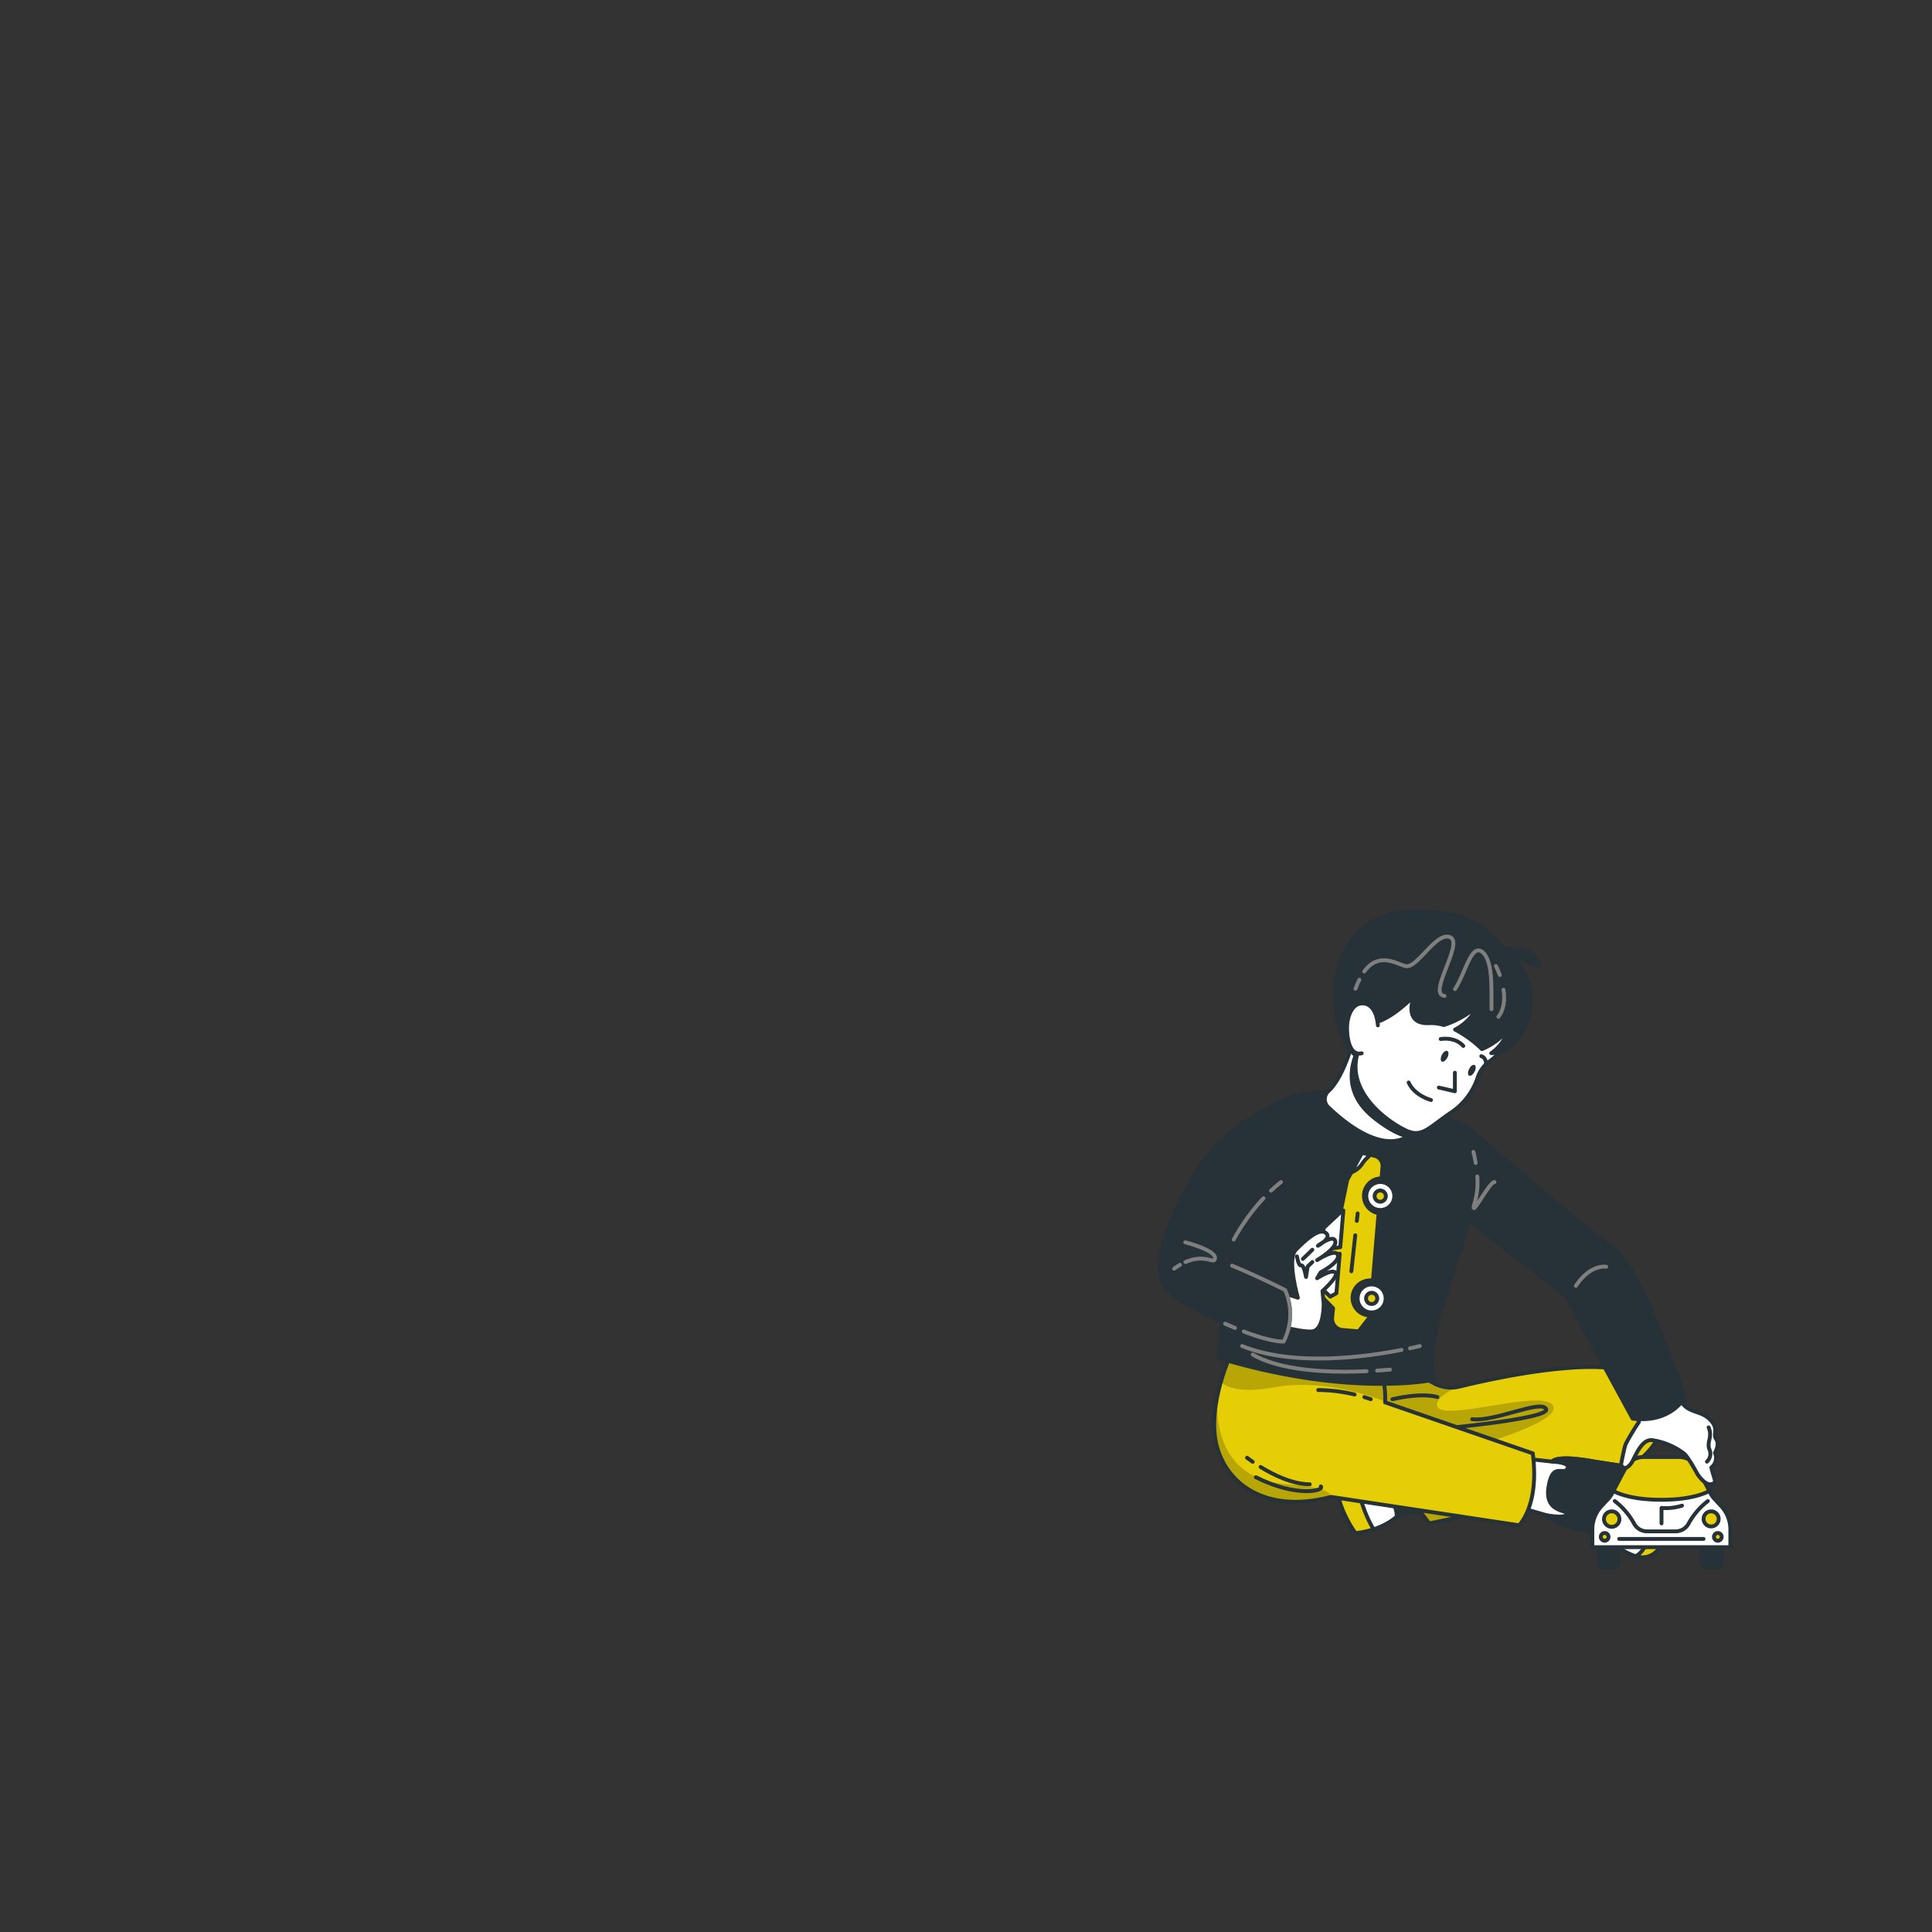 <svg xmlns="http://www.w3.org/2000/svg" xmlns:xlink="http://www.w3.org/1999/xlink" viewBox="0 0 500 500"><rect x="0" y="0" width="500" height="500" fill="#333333" stroke="none"/><defs><clipPath id="freepik--clip-path--inject-86"><rect x="100.87" y="214.45" width="93.53" height="144.42" transform="translate(295.27 573.32) rotate(180)" style="fill:#E6CE07;stroke:#263238;stroke-linecap:round;stroke-linejoin:round"></rect></clipPath><clipPath id="freepik--clip-path-2--inject-86"><rect x="80.16" y="214.45" width="20.7" height="144.42" transform="translate(181.03 573.32) rotate(180)" style="fill:#E6CE07;stroke:#263238;stroke-linecap:round;stroke-linejoin:round"></rect></clipPath><clipPath id="freepik--clip-path-3--inject-86"><rect x="107.91" y="225.17" width="78.89" height="35.07" transform="translate(294.71 485.41) rotate(180)" style="fill:#E6CE07;stroke:#263238;stroke-linecap:round;stroke-linejoin:round"></rect></clipPath><clipPath id="freepik--clip-path-4--inject-86"><rect x="107.91" y="264.07" width="78.89" height="35.07" transform="translate(294.71 563.21) rotate(180)" style="fill:#E6CE07;stroke:#263238;stroke-linecap:round;stroke-linejoin:round"></rect></clipPath><clipPath id="freepik--clip-path-5--inject-86"><rect x="107.91" y="302.97" width="78.89" height="35.07" transform="translate(294.71 641.01) rotate(180)" style="fill:#E6CE07;stroke:#263238;stroke-linecap:round;stroke-linejoin:round"></rect></clipPath><clipPath id="freepik--clip-path-6--inject-86"><path d="M243.92,129.22s-.77,5.75-3.78,9.21c0,0,12.66,18.53,27.24,4.07l-3.32-10.93Z" style="fill:#fff;stroke:#263238;stroke-linecap:round;stroke-linejoin:round"></path></clipPath><clipPath id="freepik--clip-path-7--inject-86"><path d="M365.78,355l5.2,2.93a9.29,9.29,0,0,0,6.73.92c10.37-2.54,40.68-9.12,48.16-1.48,9.06,9.26,3.51,19.59-9.29,24.93s-46.72,11.95-46.72,11.95L367.44,391l-6,1.45s-3.33,3.43-10.66,4.37c0,0-8-10.26-4.26-21.5,0,0,1.49-2.39,10.11-1.5l6.58-.17-8.5-9v-6.95Z" style="fill:#E6CE07;stroke:#263238;stroke-linecap:round;stroke-linejoin:round"></path></clipPath><clipPath id="freepik--clip-path-8--inject-86"><path d="M318.42,350.77s-6.53,14.1-3.26,24.35,14,16.33,29.29,12.27l48.68,7.35s5.33-5.05,3.55-18.61l-38.21-13.2a23.92,23.92,0,0,0-1.8-10.23Z" style="fill:#E6CE07;stroke:#263238;stroke-linecap:round;stroke-linejoin:round"></path></clipPath><clipPath id="freepik--clip-path-9--inject-86"><path d="M351,266s-2.42,12-7.25,16.43a2.83,2.83,0,0,0,0,4.11c5.13,4.92,16.8,14.2,23.73,4.63,0,0-10.69-14.21-10.85-20.46Z" style="fill:#fff;stroke:#263238;stroke-linecap:round;stroke-linejoin:round"></path></clipPath></defs><g id="freepik--character-2--inject-86"><path d="M365.78,355l5.2,2.93a9.29,9.29,0,0,0,6.73.92c10.37-2.54,40.68-9.12,48.16-1.48,9.06,9.26,3.51,19.59-9.29,24.93s-46.72,11.95-46.72,11.95L367.44,391l-6,1.45s-3.33,3.43-10.66,4.37c0,0-8-10.26-4.26-21.5,0,0,1.49-2.39,10.11-1.5l6.58-.17-8.5-9v-6.95Z" style="fill:#E6CE07"></path><g style="clip-path:url(#freepik--clip-path-7--inject-86)"><path d="M387.94,355s-17.52,4.89-15.95,9,28.12-5,30,0-30.08,13.07-30.08,13.07L377,394.74l-12.33,4.85-29.89-30.18,15-20H378.5Z" style="opacity:0.2"></path></g><path d="M365.78,355l5.2,2.93a9.29,9.29,0,0,0,6.73.92c10.37-2.54,40.68-9.12,48.16-1.48,9.06,9.26,3.51,19.59-9.29,24.93s-46.72,11.95-46.72,11.95L367.44,391l-6,1.45s-3.33,3.43-10.66,4.37c0,0-8-10.26-4.26-21.5,0,0,1.49-2.39,10.11-1.5l6.58-.17-8.5-9v-6.95Z" style="fill:none;stroke:#263238;stroke-linecap:round;stroke-linejoin:round"></path><path d="M350.82,396.84s-8-10.26-4.26-21.5c0,0,1.49-2.39,10.11-1.5l6.58-.17c8.23,5.53,4.19,17.35,4.19,17.35l-6,1.45S358.15,395.9,350.82,396.84Z" style="fill:#263238;stroke:#263238;stroke-linecap:round;stroke-linejoin:round"></path><path d="M369.84,370.05s31.48-2.75,30.3-5.37S386.9,368,381,367.29" style="fill:none;stroke:#263238;stroke-linecap:round;stroke-linejoin:round"></path><path d="M356.67,373.84s-1.4,4.82,2.74,2.66,4.09,5.2,4.47,8.81-5.95,2-4.15,3.1,1.75,4.06,1.75,4.06-3.33,3.43-10.66,4.37c0,0-8-10.26-4.26-21.5C346.56,375.34,348.05,373,356.67,373.84Z" style="fill:#fff;stroke:#263238;stroke-linecap:round;stroke-linejoin:round"></path><path d="M372,361.56s-3.55-1.29-11.65.56" style="fill:none;stroke:#263238;stroke-linecap:round;stroke-linejoin:round"></path><path d="M350.58,373.78c-.62,11.48,3.28,19.31,4.9,22a24.64,24.64,0,0,1-4.66,1s-8-10.26-4.26-21.5C346.56,375.34,347.28,374.19,350.58,373.78Z" style="fill:#E6CE07;stroke:#263238;stroke-linecap:round;stroke-linejoin:round"></path><path d="M391.14,377.09l10.61,1.18s.61-1.79,10-.17,20.36,2.1,21.26,9.5a41,41,0,0,1-3.18,12.23,5.18,5.18,0,0,1-6,3.05,17.5,17.5,0,0,1-8.68-5.87s-12.27-1.7-15-4.9l-10.35-3Z" style="fill:#fff;stroke:#263238;stroke-linecap:round;stroke-linejoin:round"></path><path d="M405.58,391.89c.56-1.2-5.86-.18-4.85-6.9s3.74-3.11,4.88-4.83-3.86-1.89-3.86-1.89.61-1.79,10-.17,20.36,2.1,21.26,9.5a41,41,0,0,1-3.18,12.23,5.18,5.18,0,0,1-6,3.05,17.5,17.5,0,0,1-8.68-5.87s-12.27-1.7-15-4.9C400.14,392.11,405,393.09,405.58,391.89Z" style="fill:#263238;stroke:#263238;stroke-linecap:round;stroke-linejoin:round"></path><path d="M433,387.6a41,41,0,0,1-3.18,12.23,5.18,5.18,0,0,1-6,3.05,14.46,14.46,0,0,1-3.82-1.66,18.93,18.93,0,0,1-.39-12.53c1.26-4.55,3.74-6.83,6.15-7.95C429.67,382,432.57,384,433,387.6Z" style="fill:#fff;stroke:#263238;stroke-linecap:round;stroke-linejoin:round"></path><path d="M433,387.6a41,41,0,0,1-3.18,12.23,5.18,5.18,0,0,1-6,3.05l-.48-.15c1.82-.9,3.34-3.51,4.95-9.37s.57-9.79-.26-11.76C430.75,382.86,432.66,384.7,433,387.6Z" style="fill:#E6CE07;stroke:#263238;stroke-linecap:round;stroke-linejoin:round"></path><path d="M318.42,350.77s-6.53,14.1-3.26,24.35,14,16.33,29.29,12.27l48.68,7.35s5.33-5.05,3.55-18.61l-38.21-13.2a23.92,23.92,0,0,0-1.8-10.23Z" style="fill:#E6CE07"></path><g style="clip-path:url(#freepik--clip-path-8--inject-86)"><path d="M340.34,390.06s12.9-4.47-7.73-6-17.43-23.39-17.43-23.39l-10.56-1s-10.76-14.6-3.67,8.7l7.09,23.3s2,1.52,13.93,1.65l11.91.12Z" style="opacity:0.2"></path><path d="M353.44,350.77l7.86,7.59L359,362.93S344,356.44,330,359s-16.74-2.79-12.93-4.54l-5.5-1.5,1-4.64,29.33-1.15Z" style="opacity:0.2"></path></g><path d="M318.42,350.77s-6.53,14.1-3.26,24.35,14,16.33,29.29,12.27l48.68,7.35s5.33-5.05,3.55-18.61l-38.21-13.2a23.92,23.92,0,0,0-1.8-10.23Z" style="fill:none;stroke:#263238;stroke-linecap:round;stroke-linejoin:round"></path><path d="M341.83,384.68c1.05,1.09-6.11,3-16.82-2.38" style="fill:none;stroke:#263238;stroke-linecap:round;stroke-linejoin:round"></path><path d="M326.24,379.65c3.22,2,8.17,4.46,12.73,4.49" style="fill:none;stroke:#263238;stroke-linecap:round;stroke-linejoin:round"></path><path d="M322.73,377.26s.54.42,1.47,1.06" style="fill:none;stroke:#263238;stroke-linecap:round;stroke-linejoin:round"></path><path d="M350.57,360.9a41.24,41.24,0,0,0-9.41-1.16" style="fill:none;stroke:#263238;stroke-linecap:round;stroke-linejoin:round"></path><path d="M354.75,362.12s-.62-.23-1.67-.55" style="fill:none;stroke:#263238;stroke-linecap:round;stroke-linejoin:round"></path><path d="M441.55,397.74h2.92a1.14,1.14,0,0,1,1.14,1.14v6.83a0,0,0,0,1,0,0h-5.2a0,0,0,0,1,0,0v-6.83A1.14,1.14,0,0,1,441.55,397.74Z" transform="translate(886.02 803.46) rotate(180)" style="fill:#263238;stroke:#263238;stroke-linecap:round;stroke-linejoin:round"></path><path d="M414.87,397.74h2.92a1.14,1.14,0,0,1,1.14,1.14v6.83a0,0,0,0,1,0,0h-5.2a0,0,0,0,1,0,0v-6.83A1.14,1.14,0,0,1,414.87,397.74Z" transform="translate(832.67 803.46) rotate(180)" style="fill:#263238;stroke:#263238;stroke-linecap:round;stroke-linejoin:round"></path><path d="M414.45,389.81l1.86-2a6.11,6.11,0,0,0,.83-1.18l3.59-6.79a5.19,5.19,0,0,1,4.58-2.75h9.29a5.19,5.19,0,0,1,4.58,2.75l3.59,6.79a5.35,5.35,0,0,0,.83,1.18l1.86,2a8.87,8.87,0,0,1,2.35,6v4.59H412.1v-4.59A8.87,8.87,0,0,1,414.45,389.81Z" style="fill:#fff;stroke:#263238;stroke-linecap:round;stroke-linejoin:round"></path><path d="M417.9,388.47a18.7,18.7,0,0,1,4.91,5.67,3.81,3.81,0,0,0,3.34,2.17h7.6a3.81,3.81,0,0,0,3.34-2.17,18.85,18.85,0,0,1,4.91-5.67" style="fill:none;stroke:#263238;stroke-linecap:round;stroke-linejoin:round"></path><circle cx="442.84" cy="393.09" r="1.96" style="fill:#E6CE07;stroke:#263238;stroke-linecap:round;stroke-linejoin:round"></circle><path d="M415.11,393.09a2,2,0,1,0,2-1.95A2,2,0,0,0,415.11,393.09Z" style="fill:#E6CE07;stroke:#263238;stroke-linecap:round;stroke-linejoin:round"></path><line x1="440.88" y1="398.27" x2="419.03" y2="398.27" style="fill:none;stroke:#263238;stroke-linecap:round;stroke-linejoin:round"></line><path d="M430.09,388.14h-.27c-7.19,0-10.94-1.54-12.29-2.26l3.2-6.05a5.19,5.19,0,0,1,4.58-2.75h9.29a5.19,5.19,0,0,1,4.58,2.75l3.2,6.05C441,386.6,437.27,388.14,430.09,388.14Z" style="fill:#E6CE07;stroke:#263238;stroke-linecap:round;stroke-linejoin:round"></path><path d="M443.57,397.74a1,1,0,1,0,1-1A1,1,0,0,0,443.57,397.74Z" style="fill:#E6CE07;stroke:#263238;stroke-linecap:round;stroke-linejoin:round"></path><path d="M414.29,397.74a1,1,0,1,0,1-1A1,1,0,0,0,414.29,397.74Z" style="fill:#E6CE07;stroke:#263238;stroke-linecap:round;stroke-linejoin:round"></path><path d="M430,394.25v-4a13.86,13.86,0,0,0,5.3-.59" style="fill:none;stroke:#263238;stroke-linecap:round;stroke-linejoin:round"></path><path d="M379.92,291.88a8.4,8.4,0,0,1,4,8.95c-.71,3.51-1.92,8.76-3.92,15.74-4.05,14.12-12.16,33.21-8.63,40.46,0,0-21.47,4.82-56-5.57,0,0,4.24-58.18,16.58-66.23C341.4,279.07,367.18,284.52,379.92,291.88Z" style="fill:#263238;stroke:#263238;stroke-linecap:round;stroke-linejoin:round"></path><path d="M351,266s-2.42,12-7.25,16.43a2.83,2.83,0,0,0,0,4.11c5.13,4.92,16.8,14.2,23.73,4.63,0,0-10.69-14.21-10.85-20.46Z" style="fill:#fff"></path><g style="clip-path:url(#freepik--clip-path-9--inject-86)"><path d="M351.67,270.36s-7.2,10.57,3.46,19.18S370.34,294,370.34,294l-10.53-13.33Z" style="fill:#263238"></path></g><path d="M351,266s-2.42,12-7.25,16.43a2.83,2.83,0,0,0,0,4.11c5.13,4.92,16.8,14.2,23.73,4.63,0,0-10.69-14.21-10.85-20.46Z" style="fill:none;stroke:#263238;stroke-linecap:round;stroke-linejoin:round"></path><path d="M385.5,274.67h0a8.35,8.35,0,0,0-3.06,4.12,17.41,17.41,0,0,1-6.6,8.92c-6.15,4.1-7.72,6.87-12.06,4.82s-13.23-8.41-12.95-16.88c0-1.34.84-5.29.84-5.29l3.67-17.5,27-4.7,6.39,7,3.38,10.61-2.34,4.17A14.29,14.29,0,0,1,385.5,274.67Z" style="fill:#fff;stroke:#263238;stroke-linecap:round;stroke-linejoin:round"></path><path d="M365.71,235.86c6.5,0,16.16-.12,23.88,10.25,0,0,9.16,6.27,5.91,17.36-2.36,8-7.11,9.11-9.56,9.09a11,11,0,0,0,4.41-6.24,16.6,16.6,0,0,1-6.83,5.19,30.06,30.06,0,0,0-6.95-5.06,12.72,12.72,0,0,0,5.82-6.07,25.59,25.59,0,0,1-8.73,4.91,10.87,10.87,0,0,0-3.7-.49c-7.14.36-4-7.08-4-7.08s-4.94,5.27-9.52,6.72-5.31,8.9-5.31,8.9-5.53-3.41-5.6-15.62S352.54,235.94,365.71,235.86Z" style="fill:#263238;stroke:#263238;stroke-linecap:round;stroke-linejoin:round"></path><path d="M385.25,246.9s9.55-3.82,12.37,1.35S393.37,245.45,385.25,246.9Z" style="fill:#263238;stroke:#263238;stroke-linecap:round;stroke-linejoin:round"></path><path d="M380.22,276.63c-.4.77-.42,1.55,0,1.74s1-.27,1.39-1,.42-1.55,0-1.75S380.61,275.86,380.22,276.63Z" style="fill:#263238"></path><path d="M373.16,273c-.39.77-.41,1.55,0,1.74s1-.27,1.4-1,.42-1.55,0-1.75S373.56,272.22,373.16,273Z" style="fill:#263238"></path><polyline points="376.52 277.61 376.52 282.42 372.37 281.46" style="fill:none;stroke:#263238;stroke-linecap:round;stroke-linejoin:round"></polyline><path d="M384.58,275.43s.14-1.67-1.22-2.09" style="fill:none;stroke:#263238;stroke-linecap:round;stroke-linejoin:round"></path><path d="M378.7,270.69s-1.8-2.36-5.85-1.79" style="fill:none;stroke:#263238;stroke-linecap:round;stroke-linejoin:round"></path><path d="M356.59,265.36s-.2-5.52-3.86-5.68c-3-.13-4,3.64-4.1,5.81s.32,7.91,3.78,7.1" style="fill:#fff;stroke:#263238;stroke-linecap:round;stroke-linejoin:round"></path><path d="M351.8,253.57a23.86,23.86,0,0,0-1,2.32" style="fill:none;stroke:#7f7f7f;stroke-linecap:round;stroke-linejoin:round"></path><path d="M373.84,257.75c-4.55-.43,5.15-13.77,1.42-15.22s-8.54,8.37-11.6,7.48c-2.51-.73-6.92-3.66-10.6,1.43" style="fill:none;stroke:#7f7f7f;stroke-linecap:round;stroke-linejoin:round"></path><path d="M386,261.18c-.1-4.13.51-11.74-2-14.47-3.15-3.36-4.76,5.34-7.44,9.26" style="fill:none;stroke:#7f7f7f;stroke-linecap:round;stroke-linejoin:round"></path><path d="M389.1,256.14c.37,2.38.23,5-1.32,7" style="fill:none;stroke:#7f7f7f;stroke-linecap:round;stroke-linejoin:round"></path><path d="M387.14,250a23.61,23.61,0,0,1,1,2.33" style="fill:none;stroke:#7f7f7f;stroke-linecap:round;stroke-linejoin:round"></path><path d="M370.34,284.69s-4.27-1.13-5.79-4.54" style="fill:none;stroke:#263238;stroke-linecap:round;stroke-linejoin:round"></path><path d="M364.9,348.94c1.62-.35,2.54-.59,2.54-.59" style="fill:none;stroke:#7f7f7f;stroke-linecap:round;stroke-linejoin:round"></path><path d="M321.46,348.35c13.45,5.46,32.5,2.75,41.25,1" style="fill:none;stroke:#7f7f7f;stroke-linecap:round;stroke-linejoin:round"></path><path d="M353.67,354.86c-17.4.8-25.73-2.11-29.47-4.3" style="fill:none;stroke:#7f7f7f;stroke-linecap:round;stroke-linejoin:round"></path><path d="M359.73,354.46c-1.15.1-2.27.18-3.35.25" style="fill:none;stroke:#7f7f7f;stroke-linecap:round;stroke-linejoin:round"></path><path d="M345,338.58l-4.8-4.93,1.25-14.81,5.49-5.12,1.72-8.36,3.82-7,3.31.78a2.66,2.66,0,0,1,2,2.82l-.25,3a4.53,4.53,0,0,0-.76,9l-1.47,17.47a4.53,4.53,0,1,0-.75,9l0,.35-2.94,3.77-4.2-.35a2.92,2.92,0,0,1-2.66-3.15Z" style="fill:#E6CE07;stroke:#263238;stroke-linecap:round;stroke-linejoin:round"></path><polygon points="346.86 322.77 342.07 323.5 342.55 317.81 346.94 313.72 347.66 313.27 346.86 322.77" style="fill:#fff;stroke:#263238;stroke-linecap:round;stroke-linejoin:round"></polygon><polygon points="341.3 332.68 341.93 325.21 346.72 324.47 345.86 334.69 344.26 335.57 341.3 332.68" style="fill:#fff;stroke:#263238;stroke-linecap:round;stroke-linejoin:round"></polygon><circle cx="357.21" cy="309.53" r="3.62" transform="translate(-47.89 66.02) rotate(-9.9)" style="fill:#fff;stroke:#263238;stroke-linecap:round;stroke-linejoin:round"></circle><path d="M357.09,311a1.45,1.45,0,0,0,.24-2.89,1.45,1.45,0,1,0-.24,2.89Z" style="fill:#E6CE07;stroke:#263238;stroke-linecap:round;stroke-linejoin:round"></path><path d="M354.68,339.64a3.62,3.62,0,1,0-3.31-3.92A3.62,3.62,0,0,0,354.68,339.64Z" style="fill:#fff;stroke:#263238;stroke-linecap:round;stroke-linejoin:round"></path><path d="M354.86,337.47a1.45,1.45,0,1,0,.25-2.89,1.45,1.45,0,0,0-.25,2.89Z" style="fill:#E6CE07;stroke:#263238;stroke-linecap:round;stroke-linejoin:round"></path><path d="M352.48,298.37l2.13.5L353.48,300a5.22,5.22,0,0,0-.74.89l-.27.38a5.83,5.83,0,0,1-2.74,2.16Z" style="fill:#fff;stroke:#263238;stroke-linecap:round;stroke-linejoin:round"></path><line x1="350.74" y1="319.69" x2="349.73" y2="329" style="fill:#E6CE07;stroke:#263238;stroke-linecap:round;stroke-linejoin:round"></line><line x1="351.36" y1="314.04" x2="351.15" y2="315.97" style="fill:#E6CE07;stroke:#263238;stroke-linecap:round;stroke-linejoin:round"></line><path d="M326.57,332.85l9.32,3s-2.91-10-.52-12.41,5.79-5.56,7.57-4.49c2.17,1.31-1.87,3.45-1.87,3.45s4-3.08,4.5-1.2-4.7,4.91-4.7,4.91,4.84-3.16,5.37-1.28-4.48,4.46-4.48,4.46l-.89,1.52s3.59-2.4,4.7-1.52-3.32,4.82-3.32,4.82l.31,3.18s.16,6.85-2.92,7.27S325,341.62,325,341.62Z" style="fill:#fff;stroke:#263238;stroke-linecap:round;stroke-linejoin:round"></path><line x1="339.64" y1="323.43" x2="337.19" y2="325.8" style="fill:none;stroke:#263238;stroke-linecap:round;stroke-linejoin:round"></line><path d="M339.64,326.61l-1.22,1.17-.42,2.7s-.54-3.24-1.25-3-1.1-2.33-1.1-2.33" style="fill:none;stroke:#263238;stroke-linecap:round;stroke-linejoin:round"></path><path d="M332.13,347.2c-7.19-.05-24.33-8.41-29.76-13.14s.41-21.1,9.12-33.57c6.17-8.82,17.09-14.29,22.95-16.73a3.23,3.23,0,0,1,4.49,2.83c.25,5.18-.53,13.87-7.49,19.33-10.44,8.21-15,20.65-15,20.65,8.79,3.53,16.11,7.31,16.11,7.31A15.46,15.46,0,0,1,332.13,347.2Z" style="fill:#263238;stroke:#263238;stroke-linecap:round;stroke-linejoin:round"></path><path d="M319.62,343.68c-.85-.36-1.71-.73-2.57-1.12" style="fill:none;stroke:#7f7f7f;stroke-linecap:round;stroke-linejoin:round"></path><path d="M318.87,327.55c7.7,3.21,13.73,6.33,13.73,6.33a15.46,15.46,0,0,1-.4,13.32c-2.52,0-6.27-1.06-10.31-2.61" style="fill:none;stroke:#7f7f7f;stroke-linecap:round;stroke-linejoin:round"></path><path d="M327,310.11a50.37,50.37,0,0,0-4.79,5.95,54.44,54.44,0,0,0-2.92,4.73" style="fill:none;stroke:#7f7f7f;stroke-linecap:round;stroke-linejoin:round"></path><path d="M331.51,305.92c-.9.71-1.76,1.46-2.58,2.22" style="fill:none;stroke:#7f7f7f;stroke-linecap:round;stroke-linejoin:round"></path><path d="M305.39,327.34c-.49.28-1,.6-1.53,1" style="fill:none;stroke:#7f7f7f;stroke-linecap:round;stroke-linejoin:round"></path><path d="M306.75,321.51s7.87,2,7.7,4.11c-.14,1.81-2.34-1.31-7.67,1" style="fill:none;stroke:#7f7f7f;stroke-linecap:round;stroke-linejoin:round"></path><path d="M423.15,365.11l1,2.91a59.23,59.23,0,0,0-3.42,5.7c-.43,1.18-1.13,4.92-1.13,4.92a1,1,0,0,0,1.53,1.08,4.3,4.3,0,0,0,1.38-1.62c1.21-2.39,2.63-5.65,5.11-5.39a18.11,18.11,0,0,1,8.31,3.54c1.15,1.09,3.42,5.32,3.42,5.32s1.9,2.91,3.54,2.53.76-1,0-4.31a3.16,3.16,0,0,0,.94-3.79s1.29-2.16.31-3.55.93-2.62-1.69-5.16-5.86-1.32-7.79-5.35S423.15,365.11,423.15,365.11Z" style="fill:#fff;stroke:#263238;stroke-linecap:round;stroke-linejoin:round"></path><path d="M441.76,378.27a2.77,2.77,0,0,0,.64-3.16c-.76-2,.86-3.14-.21-5.7" style="fill:none;stroke:#263238;stroke-linecap:round;stroke-linejoin:round"></path><path d="M379.92,291.88s29.93,25.79,37.53,31.14,18.49,38.75,18.49,38.75-3.55,6.63-13.42,5.36l-17.23-31.66-28.76-22.54S369.49,301.22,379.92,291.88Z" style="fill:#263238;stroke:#263238;stroke-linecap:round;stroke-linejoin:round"></path><path d="M415.68,327.83s-4.05-.78-7.85,4.95" style="fill:none;stroke:#7f7f7f;stroke-linecap:round;stroke-linejoin:round"></path><path d="M382.32,304.46a19.13,19.13,0,0,1-.62,6.65c-1.69,5.46,3.72-5.31,5.07-5.19" style="fill:none;stroke:#7f7f7f;stroke-linecap:round;stroke-linejoin:round"></path><path d="M381.31,298.11s.32,1.15.6,2.87" style="fill:none;stroke:#7f7f7f;stroke-linecap:round;stroke-linejoin:round"></path></g></svg>
